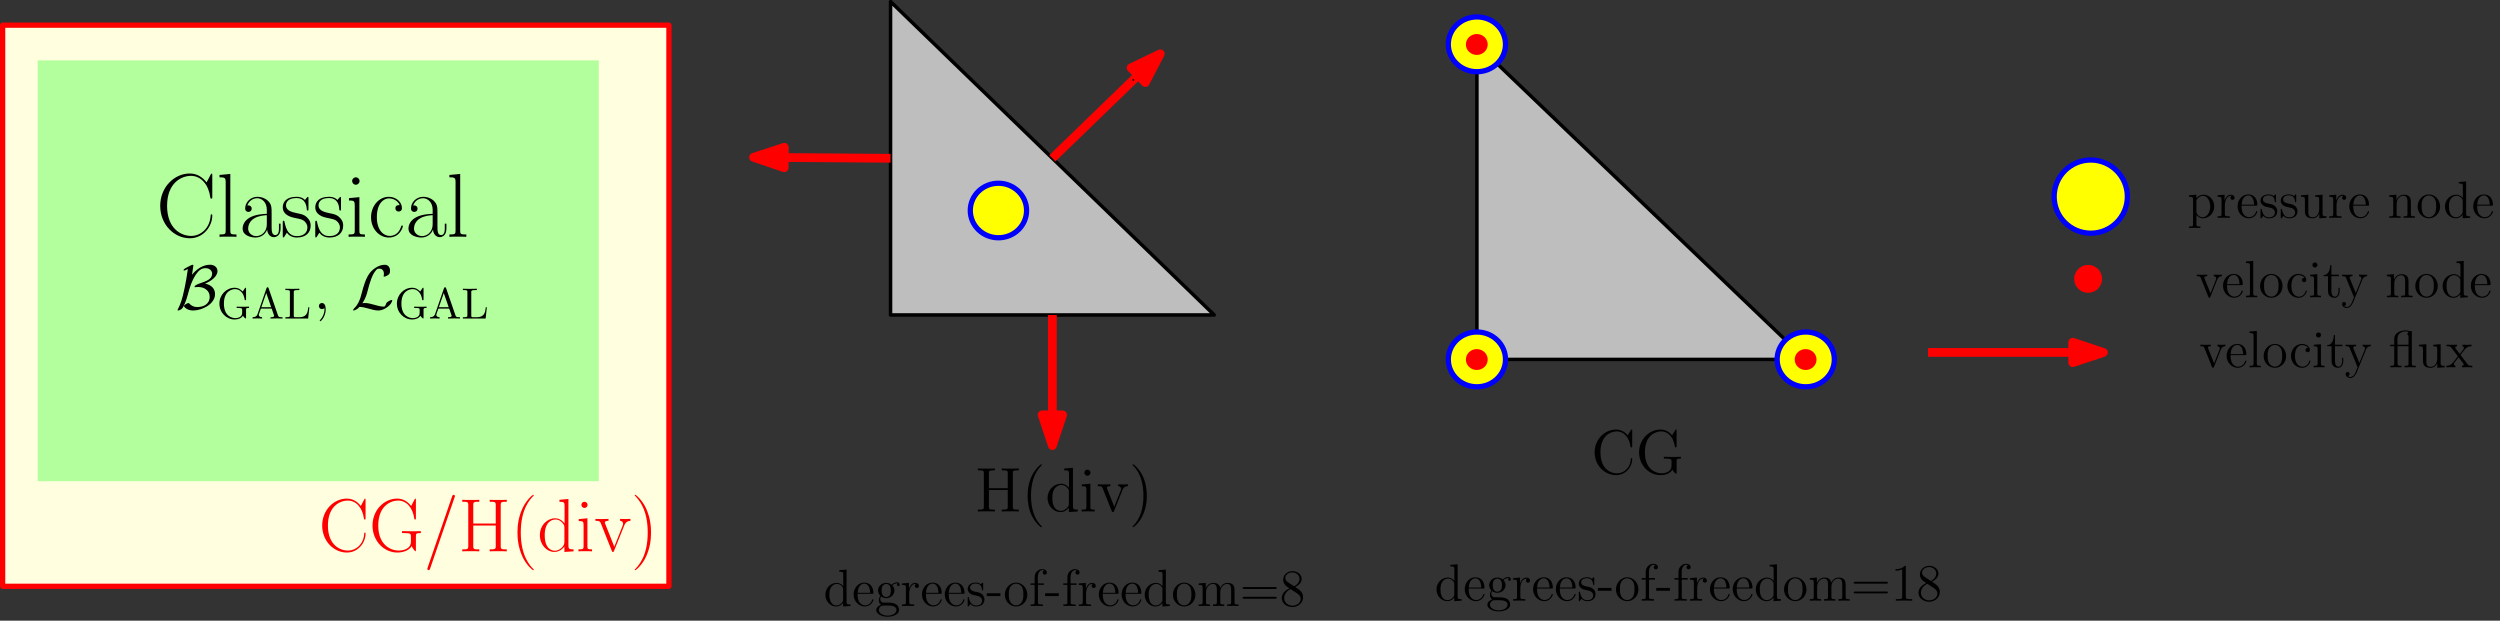 <?xml version="1.0" encoding="UTF-8"?>
<svg xmlns="http://www.w3.org/2000/svg" xmlns:xlink="http://www.w3.org/1999/xlink" width="1744pt" height="433pt" viewBox="0 0 1744 433" version="1.1">
<rect x="0" y="0" width="1744" height="433" fill="#333333" stroke="none"/>
<defs>
<g>
<symbol overflow="visible" id="glyph0-0">
<path style="stroke:none;" d=""/>
</symbol>
<symbol overflow="visible" id="glyph0-1">
<path style="stroke:none;" d="M 39.234 -42.906 C 39.234 -44.047 39.172 -44.109 38.797 -44.109 C 38.547 -44.109 38.484 -44.047 38.031 -43.281 L 35.266 -37.969 C 32.156 -41.891 28.375 -44.172 23.5 -44.172 C 12.703 -44.172 2.906 -34.625 2.906 -21.609 C 2.906 -8.469 12.703 1.016 23.562 1.016 C 33.234 1.016 39.234 -7.516 39.234 -14.781 C 39.234 -15.422 39.234 -15.672 38.672 -15.672 C 38.172 -15.672 38.172 -15.484 38.109 -14.906 C 37.594 -6.062 31.281 -0.625 24.453 -0.625 C 18.016 -0.625 7.703 -5.188 7.703 -21.609 C 7.703 -38.109 18.203 -42.531 24.328 -42.531 C 31.469 -42.531 36.656 -36.328 37.844 -27.547 C 37.969 -26.797 37.969 -26.672 38.547 -26.672 C 39.234 -26.672 39.234 -26.797 39.234 -27.922 Z M 39.234 -42.906 "/>
</symbol>
<symbol overflow="visible" id="glyph0-2">
<path style="stroke:none;" d="M 9.672 -43.859 L 2.141 -43.156 L 2.141 -41.516 C 5.875 -41.516 6.438 -41.141 6.438 -38.109 L 6.438 -4.359 C 6.438 -1.953 6.188 -1.641 2.141 -1.641 L 2.141 0 C 3.672 -0.125 6.438 -0.125 8.031 -0.125 C 9.672 -0.125 12.453 -0.125 13.969 0 L 13.969 -1.641 C 9.922 -1.641 9.672 -1.891 9.672 -4.359 Z M 9.672 -43.859 "/>
</symbol>
<symbol overflow="visible" id="glyph0-3">
<path style="stroke:none;" d="M 22.75 -16.359 C 22.75 -20.531 22.75 -22.75 20.094 -25.219 C 17.75 -27.297 15.031 -27.922 12.891 -27.922 C 7.906 -27.922 4.297 -24.016 4.297 -19.844 C 4.297 -17.5 6.188 -17.375 6.578 -17.375 C 7.391 -17.375 8.844 -17.875 8.844 -19.656 C 8.844 -21.234 7.641 -21.922 6.578 -21.922 C 6.312 -21.922 6 -21.859 5.812 -21.797 C 7.141 -25.781 10.547 -26.922 12.766 -26.922 C 15.922 -26.922 19.406 -24.141 19.406 -18.828 L 19.406 -16.047 C 15.672 -15.922 11.188 -15.422 7.641 -13.516 C 3.672 -11.312 2.531 -8.156 2.531 -5.75 C 2.531 -0.891 8.219 0.5 11.562 0.5 C 15.031 0.5 18.266 -1.453 19.656 -5.062 C 19.781 -2.281 21.547 0.25 24.328 0.25 C 25.656 0.25 29 -0.625 29 -5.625 L 29 -9.156 L 27.859 -9.156 L 27.859 -5.562 C 27.859 -1.703 26.156 -1.203 25.344 -1.203 C 22.75 -1.203 22.75 -4.484 22.75 -7.266 Z M 19.406 -8.781 C 19.406 -3.281 15.484 -0.5 12 -0.5 C 8.844 -0.5 6.375 -2.844 6.375 -5.75 C 6.375 -7.641 7.203 -11 10.875 -13.016 C 13.906 -14.719 17.375 -14.969 19.406 -15.109 Z M 19.406 -8.781 "/>
</symbol>
<symbol overflow="visible" id="glyph0-4">
<path style="stroke:none;" d="M 19.531 -26.672 C 19.531 -27.797 19.469 -27.859 19.078 -27.859 C 18.828 -27.859 18.766 -27.797 18.016 -26.859 C 17.812 -26.609 17.25 -25.969 17.062 -25.719 C 15.031 -27.859 12.188 -27.922 11.125 -27.922 C 4.109 -27.922 1.578 -24.266 1.578 -20.594 C 1.578 -14.906 8.031 -13.578 9.859 -13.203 C 13.844 -12.391 15.234 -12.125 16.562 -11 C 17.375 -10.234 18.766 -8.844 18.766 -6.578 C 18.766 -3.922 17.25 -0.5 11.438 -0.5 C 5.938 -0.5 3.984 -4.672 2.844 -10.234 C 2.656 -11.125 2.656 -11.188 2.141 -11.188 C 1.641 -11.188 1.578 -11.125 1.578 -9.859 L 1.578 -0.766 C 1.578 0.375 1.641 0.438 2.016 0.438 C 2.344 0.438 2.406 0.375 2.719 -0.125 C 3.094 -0.688 4.047 -2.219 4.422 -2.844 C 5.688 -1.141 7.906 0.5 11.438 0.5 C 17.688 0.5 21.047 -2.906 21.047 -7.828 C 21.047 -11.062 19.328 -12.766 18.516 -13.516 C 16.625 -15.484 14.406 -15.922 11.75 -16.422 C 8.281 -17.188 3.859 -18.078 3.859 -21.922 C 3.859 -23.562 4.734 -27.047 11.125 -27.047 C 17.875 -27.047 18.266 -20.719 18.391 -18.703 C 18.453 -18.391 18.766 -18.328 18.953 -18.328 C 19.531 -18.328 19.531 -18.516 19.531 -19.594 Z M 19.531 -26.672 "/>
</symbol>
<symbol overflow="visible" id="glyph0-5">
<path style="stroke:none;" d="M 9.797 -38.922 C 9.797 -40.312 8.656 -41.516 7.203 -41.516 C 5.812 -41.516 4.609 -40.375 4.609 -38.922 C 4.609 -37.531 5.75 -36.328 7.203 -36.328 C 8.594 -36.328 9.797 -37.469 9.797 -38.922 Z M 2.406 -26.984 L 2.406 -25.344 C 5.938 -25.344 6.438 -24.953 6.438 -21.922 L 6.438 -4.359 C 6.438 -1.953 6.188 -1.641 2.141 -1.641 L 2.141 0 C 3.672 -0.125 6.375 -0.125 7.969 -0.125 C 9.484 -0.125 12.062 -0.125 13.516 0 L 13.516 -1.641 C 9.797 -1.641 9.672 -2.016 9.672 -4.297 L 9.672 -27.672 Z M 2.406 -26.984 "/>
</symbol>
<symbol overflow="visible" id="glyph0-6">
<path style="stroke:none;" d="M 22.047 -22.109 C 20.859 -22.109 19.078 -22.109 19.078 -19.906 C 19.078 -18.141 20.531 -17.625 21.359 -17.625 C 21.797 -17.625 23.625 -17.812 23.625 -20.031 C 23.625 -24.516 19.328 -27.922 14.469 -27.922 C 7.766 -27.922 2.078 -21.734 2.078 -13.656 C 2.078 -5.25 8.031 0.5 14.469 0.5 C 22.312 0.5 24.266 -6.766 24.266 -7.453 C 24.266 -7.703 24.203 -7.906 23.766 -7.906 C 23.312 -7.906 23.25 -7.828 23 -7.016 C 21.359 -1.891 17.75 -0.625 15.031 -0.625 C 11 -0.625 6.125 -4.359 6.125 -13.719 C 6.125 -23.312 10.812 -26.797 14.531 -26.797 C 17 -26.797 20.656 -25.594 22.047 -22.109 Z M 22.047 -22.109 "/>
</symbol>
<symbol overflow="visible" id="glyph1-0">
<path style="stroke:none;" d=""/>
</symbol>
<symbol overflow="visible" id="glyph1-1">
<path style="stroke:none;" d="M 12.281 -29.797 C 12.375 -30.281 12.375 -30.359 12.375 -30.5 C 12.375 -30.797 12.281 -30.938 11.891 -30.938 C 11.406 -30.938 10.094 -30.281 9.219 -29.828 C 7.203 -28.828 5.531 -28 5.531 -27.203 C 5.531 -26.938 5.828 -26.938 6.016 -26.938 C 6.531 -26.938 7.672 -27.547 8.516 -27.953 C 7.984 -23.656 6.938 -18.031 6.141 -14.266 C 4.516 -6.797 3.688 -4.125 1.531 0.125 C 1.312 0.531 1.312 0.609 1.312 0.656 C 1.312 0.969 1.672 0.969 1.75 0.969 C 2.453 0.969 4.297 0.172 5 -1.047 C 5.578 -2.062 7.234 -5.266 8.562 -10.359 C 9.516 -14.125 11.188 -19.875 14.297 -24.391 C 16.328 -27.25 18.172 -28.562 20.922 -28.562 C 23.297 -28.562 25.453 -27.031 25.453 -24.703 C 25.453 -20.844 21.281 -19.438 16.719 -17.906 C 16.188 -17.719 13.156 -16.672 13.156 -15.578 C 13.156 -15.312 13.469 -15.266 13.594 -15.266 C 13.781 -15.266 14.781 -15.438 15.703 -15.438 C 20.141 -15.438 23.734 -12.812 23.734 -8.641 C 23.734 -3.203 19.078 -1.453 15.094 -1.453 C 11.719 -1.453 10.094 -3.297 9.516 -3.906 C 9.344 -4.125 9.297 -4.219 8.953 -4.219 C 7.984 -4.219 5.75 -2.859 5.75 -2.062 C 5.75 -1.938 7.453 0.969 12.203 0.969 C 18.391 0.969 27.469 -3.422 27.469 -10.484 C 27.469 -14.172 25.016 -16.938 20.531 -17.766 C 24.047 -19.266 29.172 -22.422 29.172 -26.547 C 29.172 -29.094 27.078 -30.969 23.828 -30.969 C 22.328 -30.969 16.719 -30.578 11.406 -24 Z M 12.281 -29.797 "/>
</symbol>
<symbol overflow="visible" id="glyph2-0">
<path style="stroke:none;" d=""/>
</symbol>
<symbol overflow="visible" id="glyph2-1">
<path style="stroke:none;" d="M 18.062 -1.922 C 18.469 -1.25 19.688 -0.031 20.016 -0.031 C 20.297 -0.031 20.297 -0.281 20.297 -0.734 L 20.297 -6.031 C 20.297 -7.219 20.406 -7.375 22.391 -7.375 L 22.391 -8.312 C 21.266 -8.281 19.594 -8.219 18.672 -8.219 C 17.453 -8.219 14.875 -8.219 13.766 -8.312 L 13.766 -7.375 L 14.75 -7.375 C 17.484 -7.375 17.578 -7.031 17.578 -5.906 L 17.578 -3.953 C 17.578 -0.547 13.703 -0.281 12.859 -0.281 C 10.875 -0.281 4.844 -1.344 4.844 -10.422 C 4.844 -19.531 10.844 -20.531 12.672 -20.531 C 15.938 -20.531 18.703 -17.797 19.312 -13.312 C 19.375 -12.891 19.375 -12.797 19.797 -12.797 C 20.297 -12.797 20.297 -12.891 20.297 -13.531 L 20.297 -20.75 C 20.297 -21.266 20.297 -21.484 19.953 -21.484 C 19.828 -21.484 19.719 -21.484 19.469 -21.109 L 17.953 -18.859 C 16.969 -19.828 15.328 -21.484 12.312 -21.484 C 6.641 -21.484 1.703 -16.672 1.703 -10.422 C 1.703 -4.172 6.578 0.672 12.375 0.672 C 14.594 0.672 17.031 -0.125 18.062 -1.922 Z M 18.062 -1.922 "/>
</symbol>
<symbol overflow="visible" id="glyph2-2">
<path style="stroke:none;" d="M 12.125 -21.203 C 11.969 -21.609 11.906 -21.812 11.422 -21.812 C 10.938 -21.812 10.844 -21.625 10.688 -21.203 L 4.391 -2.984 C 3.844 -1.438 2.625 -0.969 0.969 -0.938 L 0.969 0 C 1.672 -0.031 2.984 -0.094 4.078 -0.094 C 5.031 -0.094 6.609 -0.031 7.594 0 L 7.594 -0.938 C 6.062 -0.938 5.297 -1.703 5.297 -2.5 C 5.297 -2.594 5.328 -2.891 5.359 -2.953 L 6.766 -6.953 L 14.297 -6.953 L 15.906 -2.281 C 15.938 -2.156 16 -1.984 16 -1.859 C 16 -0.938 14.297 -0.938 13.469 -0.938 L 13.469 0 C 14.562 -0.094 16.703 -0.094 17.859 -0.094 C 19.172 -0.094 20.562 -0.062 21.844 0 L 21.844 -0.938 L 21.297 -0.938 C 19.469 -0.938 19.047 -1.156 18.703 -2.156 Z M 10.516 -17.797 L 13.953 -7.891 L 7.094 -7.891 Z M 10.516 -17.797 "/>
</symbol>
<symbol overflow="visible" id="glyph2-3">
<path style="stroke:none;" d="M 17.734 -7.859 L 16.969 -7.859 C 16.641 -4.75 16.203 -0.938 10.844 -0.938 L 8.344 -0.938 C 6.922 -0.938 6.859 -1.156 6.859 -2.156 L 6.859 -18.406 C 6.859 -19.438 6.859 -19.859 9.75 -19.859 L 10.75 -19.859 L 10.75 -20.812 C 9.656 -20.719 6.891 -20.719 5.641 -20.719 C 4.453 -20.719 2.078 -20.719 1 -20.812 L 1 -19.859 L 1.734 -19.859 C 4.078 -19.859 4.141 -19.531 4.141 -18.438 L 4.141 -2.375 C 4.141 -1.281 4.078 -0.938 1.734 -0.938 L 1 -0.938 L 1 0 L 16.875 0 Z M 17.734 -7.859 "/>
</symbol>
<symbol overflow="visible" id="glyph3-0">
<path style="stroke:none;" d=""/>
</symbol>
<symbol overflow="visible" id="glyph3-1">
<path style="stroke:none;" d="M 8.562 0.172 C 8.562 -2.547 7.641 -4.25 5.922 -4.25 C 4.656 -4.25 3.812 -3.297 3.812 -2.156 C 3.812 -0.969 4.656 0 5.969 0 C 6.625 0 7.109 -0.312 7.375 -0.531 C 7.5 -0.656 7.547 -0.656 7.594 -0.656 C 7.672 -0.656 7.672 -0.047 7.672 0.172 C 7.672 2.984 6.531 5.609 4.609 7.641 C 4.438 7.766 4.391 7.859 4.391 8.031 C 4.391 8.25 4.609 8.469 4.828 8.469 C 5.219 8.469 8.562 5.219 8.562 0.172 Z M 8.562 0.172 "/>
</symbol>
<symbol overflow="visible" id="glyph4-0">
<path style="stroke:none;" d=""/>
</symbol>
<symbol overflow="visible" id="glyph4-1">
<path style="stroke:none;" d="M 7.891 -4.078 C 10.266 -7.766 11.016 -10.578 11.578 -12.906 C 13.125 -18.953 14.781 -24.219 17.5 -27.25 C 18.031 -27.812 18.391 -28.219 19.781 -28.219 C 22.812 -28.219 22.906 -25.188 22.906 -24.562 C 22.906 -23.781 22.688 -23.172 22.688 -22.953 C 22.688 -22.641 22.953 -22.641 22.984 -22.641 C 23.688 -22.641 24.875 -23.125 25.969 -23.906 C 26.766 -24.531 27.156 -24.969 27.156 -26.766 C 27.156 -29.141 25.938 -30.938 23.469 -30.938 C 22.062 -30.938 18.203 -30.578 13.906 -26.234 C 10.391 -22.641 8.344 -14.734 7.5 -11.453 C 6.719 -8.422 6.359 -7.062 5.047 -4.438 C 4.734 -3.906 3.594 -1.969 2.984 -1.406 C 1.797 -0.312 1.359 0.484 1.359 0.703 C 1.359 0.797 1.453 0.969 1.75 0.969 C 1.938 0.969 2.859 0.797 4 0.047 C 4.734 -0.391 4.828 -0.484 5.828 -1.531 C 8.031 -1.484 9.562 -1.094 12.328 -0.312 C 14.562 0.312 16.797 0.969 19.047 0.969 C 22.594 0.969 26.188 -1.719 27.594 -3.641 C 28.469 -4.828 28.734 -5.922 28.734 -6.062 C 28.734 -6.359 28.469 -6.359 28.438 -6.359 C 27.734 -6.359 26.672 -5.875 25.938 -5.359 C 24.75 -4.609 24.656 -4.344 24.391 -3.594 C 24.172 -2.891 23.906 -2.547 23.734 -2.281 C 23.391 -1.75 23.344 -1.75 22.688 -1.75 C 20.578 -1.75 18.391 -2.406 15.484 -3.203 C 14.266 -3.547 11.844 -4.25 9.656 -4.25 C 9.078 -4.25 8.469 -4.219 7.891 -4.078 Z M 7.891 -4.078 "/>
</symbol>
<symbol overflow="visible" id="glyph5-0">
<path style="stroke:none;" d=""/>
</symbol>
<symbol overflow="visible" id="glyph5-1">
<path style="stroke:none;" d="M 18.062 -1.922 C 18.469 -1.25 19.688 -0.031 20.016 -0.031 C 20.297 -0.031 20.297 -0.281 20.297 -0.734 L 20.297 -6.031 C 20.297 -7.219 20.406 -7.375 22.391 -7.375 L 22.391 -8.312 C 21.266 -8.281 19.594 -8.219 18.672 -8.219 C 17.453 -8.219 14.875 -8.219 13.766 -8.312 L 13.766 -7.375 L 14.75 -7.375 C 17.484 -7.375 17.578 -7.031 17.578 -5.906 L 17.578 -3.953 C 17.578 -0.547 13.703 -0.281 12.859 -0.281 C 10.875 -0.281 4.844 -1.344 4.844 -10.422 C 4.844 -19.531 10.844 -20.531 12.672 -20.531 C 15.938 -20.531 18.703 -17.797 19.312 -13.312 C 19.375 -12.891 19.375 -12.797 19.797 -12.797 C 20.297 -12.797 20.297 -12.891 20.297 -13.531 L 20.297 -20.75 C 20.297 -21.266 20.297 -21.484 19.953 -21.484 C 19.828 -21.484 19.719 -21.484 19.469 -21.109 L 17.953 -18.859 C 16.969 -19.828 15.328 -21.484 12.312 -21.484 C 6.641 -21.484 1.703 -16.672 1.703 -10.422 C 1.703 -4.172 6.578 0.672 12.375 0.672 C 14.594 0.672 17.031 -0.125 18.062 -1.922 Z M 18.062 -1.922 "/>
</symbol>
<symbol overflow="visible" id="glyph5-2">
<path style="stroke:none;" d="M 12.125 -21.203 C 11.969 -21.609 11.906 -21.812 11.422 -21.812 C 10.938 -21.812 10.844 -21.625 10.688 -21.203 L 4.391 -2.984 C 3.844 -1.438 2.625 -0.969 0.969 -0.938 L 0.969 0 C 1.672 -0.031 2.984 -0.094 4.078 -0.094 C 5.031 -0.094 6.609 -0.031 7.594 0 L 7.594 -0.938 C 6.062 -0.938 5.297 -1.703 5.297 -2.5 C 5.297 -2.594 5.328 -2.891 5.359 -2.953 L 6.766 -6.953 L 14.297 -6.953 L 15.906 -2.281 C 15.938 -2.156 16 -1.984 16 -1.859 C 16 -0.938 14.297 -0.938 13.469 -0.938 L 13.469 0 C 14.562 -0.094 16.703 -0.094 17.859 -0.094 C 19.172 -0.094 20.562 -0.062 21.844 0 L 21.844 -0.938 L 21.297 -0.938 C 19.469 -0.938 19.047 -1.156 18.703 -2.156 Z M 10.516 -17.797 L 13.953 -7.891 L 7.094 -7.891 Z M 10.516 -17.797 "/>
</symbol>
<symbol overflow="visible" id="glyph5-3">
<path style="stroke:none;" d="M 17.734 -7.859 L 16.969 -7.859 C 16.641 -4.75 16.203 -0.938 10.844 -0.938 L 8.344 -0.938 C 6.922 -0.938 6.859 -1.156 6.859 -2.156 L 6.859 -18.406 C 6.859 -19.438 6.859 -19.859 9.75 -19.859 L 10.75 -19.859 L 10.75 -20.812 C 9.656 -20.719 6.891 -20.719 5.641 -20.719 C 4.453 -20.719 2.078 -20.719 1 -20.812 L 1 -19.859 L 1.734 -19.859 C 4.078 -19.859 4.141 -19.531 4.141 -18.438 L 4.141 -2.375 C 4.141 -1.281 4.078 -0.938 1.734 -0.938 L 1 -0.938 L 1 0 L 16.875 0 Z M 17.734 -7.859 "/>
</symbol>
<symbol overflow="visible" id="glyph6-0">
<path style="stroke:none;" d=""/>
</symbol>
<symbol overflow="visible" id="glyph6-1">
<path style="stroke:none;" d="M 32.688 -35.75 C 32.688 -36.688 32.641 -36.75 32.328 -36.75 C 32.109 -36.75 32.062 -36.688 31.688 -36.062 L 29.375 -31.641 C 26.797 -34.906 23.641 -36.797 19.578 -36.797 C 10.578 -36.797 2.422 -28.844 2.422 -18 C 2.422 -7.047 10.578 0.844 19.641 0.844 C 27.688 0.844 32.688 -6.266 32.688 -12.312 C 32.688 -12.844 32.688 -13.062 32.219 -13.062 C 31.797 -13.062 31.797 -12.891 31.75 -12.422 C 31.328 -5.047 26.062 -0.531 20.375 -0.531 C 15 -0.531 6.422 -4.312 6.422 -18 C 6.422 -31.75 15.156 -35.422 20.266 -35.422 C 26.219 -35.422 30.531 -30.266 31.531 -22.953 C 31.641 -22.312 31.641 -22.219 32.109 -22.219 C 32.688 -22.219 32.688 -22.312 32.688 -23.266 Z M 32.688 -35.75 "/>
</symbol>
<symbol overflow="visible" id="glyph6-2">
<path style="stroke:none;" d="M 32.688 -10.469 C 32.688 -12.469 32.844 -12.734 36.109 -12.734 L 36.109 -14.109 C 34.844 -14 32 -14 30.578 -14 C 29.109 -14 25 -14.062 23 -14.109 L 23 -12.734 L 24.578 -12.734 C 29.109 -12.734 29.219 -12.156 29.219 -10.266 L 29.219 -6.797 C 29.219 -1 22.375 -0.531 20.734 -0.531 C 15.312 -0.531 6.422 -4.266 6.422 -18 C 6.422 -31.75 15.156 -35.422 20.266 -35.422 C 26.219 -35.422 30.531 -30.266 31.531 -22.953 C 31.641 -22.312 31.641 -22.219 32.109 -22.219 C 32.688 -22.219 32.688 -22.312 32.688 -23.266 L 32.688 -35.75 C 32.688 -36.688 32.641 -36.75 32.328 -36.75 C 32.109 -36.75 32.062 -36.688 31.688 -36.062 L 29.375 -31.641 C 26.797 -34.906 23.641 -36.797 19.578 -36.797 C 10.578 -36.797 2.422 -28.844 2.422 -18 C 2.422 -7.219 10.422 0.844 19.688 0.844 C 23.953 0.844 28.109 -0.688 29.734 -3.688 C 30.641 -1.531 32.109 -0.047 32.375 -0.047 C 32.641 -0.047 32.688 -0.109 32.688 -1.047 Z M 32.688 -10.469 "/>
</symbol>
<symbol overflow="visible" id="glyph6-3">
<path style="stroke:none;" d="M 21.422 -37.578 C 21.688 -38.266 21.688 -38.375 21.688 -38.484 C 21.688 -39.109 21.219 -39.422 20.797 -39.422 C 20.156 -39.422 19.953 -39 19.734 -38.375 L 2.688 11.266 C 2.422 11.953 2.422 12.062 2.422 12.156 C 2.422 12.797 2.891 13.109 3.312 13.109 C 3.953 13.109 4.156 12.688 4.375 12.062 Z M 21.422 -37.578 "/>
</symbol>
<symbol overflow="visible" id="glyph6-4">
<path style="stroke:none;" d="M 29.531 -32.219 C 29.531 -34.578 30.109 -34.578 33.75 -34.578 L 33.75 -35.953 C 32.219 -35.844 29.422 -35.844 27.797 -35.844 C 26.156 -35.844 23.375 -35.844 21.844 -35.953 L 21.844 -34.578 C 25.484 -34.578 26.062 -34.578 26.062 -32.219 L 26.062 -19.375 L 10.375 -19.375 L 10.375 -32.219 C 10.375 -34.578 10.953 -34.578 14.578 -34.578 L 14.578 -35.953 C 13.062 -35.844 10.266 -35.844 8.641 -35.844 C 7 -35.844 4.219 -35.844 2.688 -35.953 L 2.688 -34.578 C 6.312 -34.578 6.891 -34.578 6.891 -32.219 L 6.891 -3.734 C 6.891 -1.375 6.312 -1.375 2.688 -1.375 L 2.688 0 C 4.219 -0.109 7 -0.109 8.641 -0.109 C 10.266 -0.109 13.062 -0.109 14.578 0 L 14.578 -1.375 C 10.953 -1.375 10.375 -1.375 10.375 -3.734 L 10.375 -18 L 26.062 -18 L 26.062 -3.734 C 26.062 -1.375 25.484 -1.375 21.844 -1.375 L 21.844 0 C 23.375 -0.109 26.156 -0.109 27.797 -0.109 C 29.422 -0.109 32.219 -0.109 33.75 0 L 33.75 -1.375 C 30.109 -1.375 29.531 -1.375 29.531 -3.734 Z M 29.531 -32.219 "/>
</symbol>
<symbol overflow="visible" id="glyph6-5">
<path style="stroke:none;" d="M 16.109 12.844 C 16.109 12.797 16.109 12.688 15.953 12.531 C 13.531 10.047 7.047 3.312 7.047 -13.109 C 7.047 -29.531 13.422 -36.219 16 -38.844 C 16 -38.906 16.109 -39 16.109 -39.172 C 16.109 -39.328 15.953 -39.422 15.734 -39.422 C 15.156 -39.422 10.688 -35.531 8.109 -29.734 C 5.469 -23.906 4.734 -18.219 4.734 -13.156 C 4.734 -9.375 5.109 -2.953 8.266 3.844 C 10.797 9.312 15.109 13.156 15.734 13.156 C 16 13.156 16.109 13.062 16.109 12.844 Z M 16.109 12.844 "/>
</symbol>
<symbol overflow="visible" id="glyph6-6">
<path style="stroke:none;" d="M 15.375 -35.953 L 15.375 -34.578 C 18.484 -34.578 18.953 -34.266 18.953 -31.75 L 18.953 -19.422 C 18.734 -19.688 16.578 -23.062 12.312 -23.062 C 6.953 -23.062 1.734 -18.266 1.734 -11.312 C 1.734 -4.422 6.625 0.422 11.797 0.422 C 16.266 0.422 18.578 -3.047 18.844 -3.422 L 18.844 0.422 L 25.219 0 L 25.219 -1.375 C 22.109 -1.375 21.641 -1.688 21.641 -4.219 L 21.641 -36.531 Z M 18.844 -6.312 C 18.844 -4.734 17.891 -3.312 16.688 -2.266 C 14.891 -0.688 13.109 -0.422 12.109 -0.422 C 10.578 -0.422 5.109 -1.203 5.109 -11.266 C 5.109 -21.578 11.219 -22.219 12.578 -22.219 C 15 -22.219 16.953 -20.844 18.156 -18.953 C 18.844 -17.844 18.844 -17.688 18.844 -16.734 Z M 18.844 -6.312 "/>
</symbol>
<symbol overflow="visible" id="glyph6-7">
<path style="stroke:none;" d="M 8.156 -32.422 C 8.156 -33.578 7.219 -34.578 6 -34.578 C 4.844 -34.578 3.844 -33.641 3.844 -32.422 C 3.844 -31.266 4.797 -30.266 6 -30.266 C 7.156 -30.266 8.156 -31.219 8.156 -32.422 Z M 2 -22.484 L 2 -21.109 C 4.953 -21.109 5.375 -20.797 5.375 -18.266 L 5.375 -3.625 C 5.375 -1.625 5.156 -1.375 1.797 -1.375 L 1.797 0 C 3.047 -0.109 5.312 -0.109 6.625 -0.109 C 7.891 -0.109 10.047 -0.109 11.266 0 L 11.266 -1.375 C 8.156 -1.375 8.047 -1.688 8.047 -3.578 L 8.047 -23.062 Z M 2 -22.484 "/>
</symbol>
<symbol overflow="visible" id="glyph6-8">
<path style="stroke:none;" d="M 20.578 -17.891 C 21.062 -19.062 21.906 -21.156 24.953 -21.266 L 24.953 -22.641 C 23.953 -22.578 22.641 -22.531 21.641 -22.531 C 20.531 -22.531 18.797 -22.531 17.734 -22.641 L 17.734 -21.266 C 19.062 -21.156 19.797 -20.531 19.797 -19.156 C 19.797 -18.688 19.797 -18.578 19.484 -17.844 L 13.688 -3.219 L 7.422 -19 C 7.109 -19.688 7.109 -19.797 7.109 -20 C 7.109 -21.266 8.844 -21.266 9.641 -21.266 L 9.641 -22.641 C 8.375 -22.531 6.047 -22.531 4.734 -22.531 C 3.312 -22.531 1.688 -22.531 0.531 -22.641 L 0.531 -21.266 C 2.531 -21.266 3.625 -21.266 4.266 -19.641 L 11.891 -0.469 C 12.219 0.312 12.266 0.422 12.734 0.422 C 13.219 0.422 13.266 0.312 13.578 -0.469 Z M 20.578 -17.891 "/>
</symbol>
<symbol overflow="visible" id="glyph6-9">
<path style="stroke:none;" d="M 13.844 -13.109 C 13.844 -16.891 13.469 -23.312 10.312 -30.109 C 7.797 -35.578 3.469 -39.422 2.844 -39.422 C 2.688 -39.422 2.469 -39.375 2.469 -39.109 C 2.469 -39 2.531 -38.953 2.578 -38.844 C 5.109 -36.219 11.531 -29.531 11.531 -13.156 C 11.531 3.266 5.156 9.953 2.578 12.578 C 2.531 12.688 2.469 12.734 2.469 12.844 C 2.469 13.109 2.688 13.156 2.844 13.156 C 3.422 13.156 7.891 9.266 10.469 3.469 C 13.109 -2.375 13.844 -8.047 13.844 -13.109 Z M 13.844 -13.109 "/>
</symbol>
<symbol overflow="visible" id="glyph7-0">
<path style="stroke:none;" d=""/>
</symbol>
<symbol overflow="visible" id="glyph7-1">
<path style="stroke:none;" d="M 28.609 -29.875 C 28.609 -30.672 28.609 -30.891 28.172 -30.891 C 27.906 -30.891 27.859 -30.797 27.594 -30.359 L 25.453 -26.891 C 23.469 -29.359 20.484 -30.891 17.328 -30.891 C 9.297 -30.891 2.375 -23.953 2.375 -15 C 2.375 -5.922 9.391 0.922 17.328 0.922 C 24.531 0.922 28.609 -5.359 28.609 -10.172 C 28.609 -10.656 28.609 -10.922 28.125 -10.922 C 27.688 -10.922 27.641 -10.703 27.641 -10.391 C 27.25 -3.422 22.156 -0.344 17.906 -0.344 C 14.828 -0.344 6.453 -2.188 6.453 -15 C 6.453 -27.688 14.703 -29.609 17.859 -29.609 C 22.469 -29.609 26.5 -25.703 27.375 -19.125 C 27.469 -18.609 27.469 -18.469 28 -18.469 C 28.609 -18.469 28.609 -18.609 28.609 -19.484 Z M 28.609 -29.875 "/>
</symbol>
<symbol overflow="visible" id="glyph7-2">
<path style="stroke:none;" d="M 28.562 -8.688 C 28.562 -10.391 28.734 -10.625 31.547 -10.625 L 31.547 -11.891 C 30.406 -11.797 27.375 -11.797 26.062 -11.797 C 24.656 -11.797 20.844 -11.797 19.656 -11.891 L 19.656 -10.625 L 21.016 -10.625 C 24.875 -10.625 25.016 -10.094 25.016 -8.516 L 25.016 -5.703 C 25.016 -0.703 19.266 -0.344 18.125 -0.344 C 14.656 -0.344 6.453 -2.453 6.453 -15 C 6.453 -27.688 14.734 -29.609 17.812 -29.609 C 21.625 -29.609 26.188 -26.844 27.328 -19.078 C 27.422 -18.609 27.422 -18.469 27.953 -18.469 C 28.562 -18.469 28.562 -18.609 28.562 -19.484 L 28.562 -29.875 C 28.562 -30.672 28.562 -30.891 28.125 -30.891 C 27.859 -30.891 27.812 -30.797 27.547 -30.359 L 25.406 -26.891 C 24.125 -28.469 21.453 -30.891 17.281 -30.891 C 9.344 -30.891 2.375 -24 2.375 -15 C 2.375 -5.922 9.344 0.922 17.328 0.922 C 20.453 0.922 24 -0.094 25.625 -2.891 C 26.406 -1.484 27.859 -0.047 28.219 -0.047 C 28.562 -0.047 28.562 -0.312 28.562 -1.016 Z M 28.562 -8.688 "/>
</symbol>
<symbol overflow="visible" id="glyph8-0">
<path style="stroke:none;" d=""/>
</symbol>
<symbol overflow="visible" id="glyph8-1">
<path style="stroke:none;" d="M 26.188 -26.625 C 26.188 -28.25 26.328 -28.688 29.484 -28.688 L 30.359 -28.688 L 30.359 -29.969 C 29.312 -29.875 25.703 -29.875 24.438 -29.875 C 23.125 -29.875 19.531 -29.875 18.469 -29.969 L 18.469 -28.688 L 19.344 -28.688 C 22.516 -28.688 22.641 -28.25 22.641 -26.625 L 22.641 -16.234 L 9.516 -16.234 L 9.516 -26.625 C 9.516 -28.25 9.656 -28.688 12.812 -28.688 L 13.688 -28.688 L 13.688 -29.969 C 12.641 -29.875 9.031 -29.875 7.766 -29.875 C 6.453 -29.875 2.859 -29.875 1.797 -29.969 L 1.797 -28.688 L 2.672 -28.688 C 5.828 -28.688 5.969 -28.25 5.969 -26.625 L 5.969 -3.328 C 5.969 -1.719 5.828 -1.266 2.672 -1.266 L 1.797 -1.266 L 1.797 0 C 2.859 -0.094 6.453 -0.094 7.719 -0.094 C 9.031 -0.094 12.641 -0.094 13.688 0 L 13.688 -1.266 L 12.812 -1.266 C 9.656 -1.266 9.516 -1.719 9.516 -3.328 L 9.516 -14.969 L 22.641 -14.969 L 22.641 -3.328 C 22.641 -1.719 22.516 -1.266 19.344 -1.266 L 18.469 -1.266 L 18.469 0 C 19.531 -0.094 23.125 -0.094 24.391 -0.094 C 25.703 -0.094 29.312 -0.094 30.359 0 L 30.359 -1.266 L 29.484 -1.266 C 26.328 -1.266 26.188 -1.719 26.188 -3.328 Z M 26.188 -26.625 "/>
</symbol>
<symbol overflow="visible" id="glyph8-2">
<path style="stroke:none;" d="M 14.266 10.656 C 14.266 10.531 14.266 10.438 13.516 9.703 C 9.125 5.266 6.672 -1.969 6.672 -10.922 C 6.672 -19.438 8.734 -26.766 13.828 -31.938 C 14.266 -32.328 14.266 -32.422 14.266 -32.562 C 14.266 -32.812 14.047 -32.906 13.859 -32.906 C 13.297 -32.906 9.703 -29.75 7.547 -25.453 C 5.312 -21.016 4.297 -16.328 4.297 -10.922 C 4.297 -7.016 4.906 -1.797 7.203 2.891 C 9.781 8.156 13.375 11.016 13.859 11.016 C 14.047 11.016 14.266 10.922 14.266 10.656 Z M 14.266 10.656 "/>
</symbol>
<symbol overflow="visible" id="glyph8-3">
<path style="stroke:none;" d="M 13.156 -29.969 L 13.156 -28.688 C 16.141 -28.688 16.5 -28.391 16.5 -26.234 L 16.5 -16.547 C 15.578 -17.812 13.688 -19.344 11.016 -19.344 C 5.922 -19.344 1.531 -15.047 1.531 -9.438 C 1.531 -3.859 5.703 0.438 10.531 0.438 C 13.859 0.438 15.797 -1.75 16.406 -2.594 L 16.406 0.438 L 22.594 0 L 22.594 -1.266 C 19.609 -1.266 19.266 -1.578 19.266 -3.734 L 19.266 -30.453 Z M 16.406 -5.141 C 16.406 -4.344 16.406 -4.219 15.797 -3.25 C 14.734 -1.719 12.938 -0.438 10.75 -0.438 C 9.609 -0.438 4.875 -0.875 4.875 -9.391 C 4.875 -12.547 5.391 -14.297 6.359 -15.75 C 7.234 -17.109 9 -18.469 11.188 -18.469 C 13.906 -18.469 15.438 -16.5 15.875 -15.797 C 16.406 -15.047 16.406 -14.969 16.406 -14.172 Z M 16.406 -5.141 "/>
</symbol>
<symbol overflow="visible" id="glyph8-4">
<path style="stroke:none;" d="M 7.641 -27.031 C 7.641 -28.172 6.719 -29.172 5.484 -29.172 C 4.344 -29.172 3.375 -28.25 3.375 -27.078 C 3.375 -25.75 4.438 -24.922 5.484 -24.922 C 6.844 -24.922 7.641 -26.062 7.641 -27.031 Z M 1.578 -18.859 L 1.578 -17.594 C 4.391 -17.594 4.781 -17.328 4.781 -15.188 L 4.781 -3.25 C 4.781 -1.266 4.297 -1.266 1.453 -1.266 L 1.453 0 C 2.672 -0.094 4.781 -0.094 6.062 -0.094 C 6.531 -0.094 9.078 -0.094 10.578 0 L 10.578 -1.266 C 7.719 -1.266 7.547 -1.484 7.547 -3.203 L 7.547 -19.344 Z M 1.578 -18.859 "/>
</symbol>
<symbol overflow="visible" id="glyph8-5">
<path style="stroke:none;" d="M 17.906 -14.734 C 18.297 -15.703 19.047 -17.594 21.844 -17.641 L 21.844 -18.906 C 20.578 -18.828 19.969 -18.828 18.609 -18.828 C 17.688 -18.828 17.031 -18.828 15 -18.906 L 15 -17.641 C 16.844 -17.547 17.062 -16.234 17.062 -15.75 C 17.062 -15.359 16.984 -15.141 16.766 -14.609 L 12.281 -3.297 L 7.375 -15.656 C 7.156 -16.281 7.109 -16.281 7.109 -16.5 C 7.109 -17.641 8.781 -17.641 9.562 -17.641 L 9.562 -18.906 C 8.469 -18.828 6.188 -18.828 5 -18.828 C 3.547 -18.828 3.469 -18.828 0.797 -18.906 L 0.797 -17.641 C 3.25 -17.641 3.688 -17.469 4.219 -16.109 L 10.484 -0.391 C 10.703 0.219 10.797 0.438 11.312 0.438 C 11.625 0.438 11.891 0.344 12.203 -0.391 Z M 17.906 -14.734 "/>
</symbol>
<symbol overflow="visible" id="glyph8-6">
<path style="stroke:none;" d="M 12.375 -10.922 C 12.375 -14.266 11.938 -19.703 9.484 -24.797 C 6.891 -30.047 3.297 -32.906 2.812 -32.906 C 2.625 -32.906 2.406 -32.812 2.406 -32.562 C 2.406 -32.422 2.406 -32.328 3.156 -31.594 C 7.547 -27.156 10 -19.922 10 -10.969 C 10 -2.453 7.938 4.875 2.859 10.047 C 2.406 10.438 2.406 10.531 2.406 10.656 C 2.406 10.922 2.625 11.016 2.812 11.016 C 3.375 11.016 6.969 7.859 9.125 3.547 C 11.359 -0.922 12.375 -5.656 12.375 -10.922 Z M 12.375 -10.922 "/>
</symbol>
<symbol overflow="visible" id="glyph9-0">
<path style="stroke:none;" d=""/>
</symbol>
<symbol overflow="visible" id="glyph9-1">
<path style="stroke:none;" d="M 8.953 6.031 C 6.625 6.031 6.172 6.031 6.172 4.391 L 6.172 -1.969 C 6.844 -1.062 8.344 0.359 10.672 0.359 C 14.875 0.359 18.578 -3.188 18.578 -7.891 C 18.578 -12.547 15.141 -16.125 11.156 -16.125 C 7.938 -16.125 6.219 -13.828 6.109 -13.672 L 6.109 -16.125 L 1.031 -15.719 L 1.031 -14.656 C 3.578 -14.656 3.797 -14.406 3.797 -12.797 L 3.797 4.391 C 3.797 6.031 3.406 6.031 1.031 6.031 L 1.031 7.094 C 1.969 7.016 3.953 7.016 4.969 7.016 C 6.031 7.016 8 7.016 8.953 7.094 Z M 6.172 -11.656 C 6.172 -12.359 6.172 -12.391 6.578 -12.984 C 7.672 -14.625 9.469 -15.312 10.859 -15.312 C 13.594 -15.312 15.797 -12 15.797 -7.891 C 15.797 -3.547 13.312 -0.359 10.5 -0.359 C 9.359 -0.359 8.297 -0.844 7.562 -1.531 C 6.734 -2.375 6.172 -3.109 6.172 -4.125 Z M 6.172 -11.656 "/>
</symbol>
<symbol overflow="visible" id="glyph9-2">
<path style="stroke:none;" d="M 6.109 -8.516 C 6.109 -12.062 7.562 -15.391 10.391 -15.391 C 10.672 -15.391 10.75 -15.391 10.891 -15.359 C 10.609 -15.203 10.016 -14.984 10.016 -14 C 10.016 -12.938 10.859 -12.547 11.438 -12.547 C 12.172 -12.547 12.906 -13.016 12.906 -14 C 12.906 -15.094 11.922 -16.125 10.344 -16.125 C 7.234 -16.125 6.172 -12.766 5.953 -12.062 L 5.922 -12.062 L 5.922 -16.125 L 1.031 -15.719 L 1.031 -14.656 C 3.516 -14.656 3.797 -14.406 3.797 -12.609 L 3.797 -2.703 C 3.797 -1.062 3.406 -1.062 1.031 -1.062 L 1.031 0 C 2.047 -0.078 4.062 -0.078 5.156 -0.078 C 6.141 -0.078 8.734 -0.078 9.578 0 L 9.578 -1.062 L 8.844 -1.062 C 6.172 -1.062 6.109 -1.469 6.109 -2.781 Z M 6.109 -8.516 "/>
</symbol>
<symbol overflow="visible" id="glyph9-3">
<path style="stroke:none;" d="M 14 -8.484 C 14.812 -8.484 14.875 -8.484 14.875 -9.172 C 14.875 -12.875 12.906 -16.312 8.484 -16.312 C 4.312 -16.312 1.094 -12.547 1.094 -8 C 1.094 -3.188 4.828 0.359 8.891 0.359 C 13.234 0.359 14.875 -3.578 14.875 -4.344 C 14.875 -4.562 14.703 -4.719 14.484 -4.719 C 14.188 -4.719 14.109 -4.531 14.047 -4.344 C 13.094 -1.281 10.641 -0.438 9.109 -0.438 C 7.562 -0.438 3.875 -1.469 3.875 -7.781 L 3.875 -8.484 Z M 3.906 -9.172 C 4.203 -14.922 7.422 -15.578 8.453 -15.578 C 12.359 -15.578 12.578 -10.422 12.609 -9.172 Z M 3.906 -9.172 "/>
</symbol>
<symbol overflow="visible" id="glyph9-4">
<path style="stroke:none;" d="M 12 -15.469 C 12 -16.125 12 -16.312 11.625 -16.312 C 11.328 -16.312 10.641 -15.5 10.391 -15.172 C 9.25 -16.094 8.109 -16.312 6.953 -16.312 C 2.516 -16.312 1.203 -13.891 1.203 -11.875 C 1.203 -11.484 1.203 -10.203 2.594 -8.922 C 3.766 -7.891 5.016 -7.641 6.688 -7.312 C 8.703 -6.906 9.172 -6.797 10.094 -6.062 C 10.75 -5.516 11.219 -4.719 11.219 -3.688 C 11.219 -2.125 10.312 -0.359 7.094 -0.359 C 4.688 -0.359 2.922 -1.75 2.125 -5.406 C 1.969 -6.062 1.969 -6.109 1.938 -6.141 C 1.859 -6.281 1.719 -6.281 1.609 -6.281 C 1.203 -6.281 1.203 -6.109 1.203 -5.453 L 1.203 -0.469 C 1.203 0.188 1.203 0.359 1.578 0.359 C 1.75 0.359 1.797 0.328 2.406 -0.438 C 2.594 -0.688 2.594 -0.766 3.141 -1.359 C 4.531 0.359 6.516 0.359 7.125 0.359 C 10.969 0.359 12.875 -1.75 12.875 -4.641 C 12.875 -6.625 11.656 -7.781 11.328 -8.109 C 10.016 -9.25 9.031 -9.469 6.625 -9.906 C 5.516 -10.125 2.859 -10.641 2.859 -12.828 C 2.859 -13.969 3.625 -15.656 6.906 -15.656 C 10.891 -15.656 11.109 -12.25 11.188 -11.109 C 11.219 -10.828 11.484 -10.828 11.594 -10.828 C 12 -10.828 12 -11 12 -11.656 Z M 12 -15.469 "/>
</symbol>
<symbol overflow="visible" id="glyph9-5">
<path style="stroke:none;" d="M 11.109 -15.719 L 11.109 -14.656 C 13.594 -14.656 13.891 -14.406 13.891 -12.609 L 13.891 -6.062 C 13.891 -2.969 12.25 -0.359 9.5 -0.359 C 6.516 -0.359 6.328 -2.078 6.328 -4.016 L 6.328 -16.125 L 1.172 -15.719 L 1.172 -14.656 C 3.953 -14.656 3.953 -14.547 3.953 -11.297 L 3.953 -5.812 C 3.953 -3.547 3.953 -2.234 5.047 -1.031 C 5.922 -0.078 7.422 0.359 9.281 0.359 C 9.906 0.359 11.078 0.359 12.328 -0.688 C 13.375 -1.531 13.969 -2.922 13.969 -2.922 L 13.969 0.359 L 19.047 0 L 19.047 -1.062 C 16.562 -1.062 16.266 -1.312 16.266 -3.109 L 16.266 -16.125 Z M 11.109 -15.719 "/>
</symbol>
<symbol overflow="visible" id="glyph9-6">
<path style="stroke:none;" d="M 16.266 -8.891 C 16.266 -12.281 16.266 -13.312 15.422 -14.484 C 14.375 -15.906 12.656 -16.125 11.406 -16.125 C 7.859 -16.125 6.469 -13.094 6.172 -12.359 L 6.141 -12.359 L 6.141 -16.125 L 1.172 -15.719 L 1.172 -14.656 C 3.656 -14.656 3.953 -14.406 3.953 -12.609 L 3.953 -2.703 C 3.953 -1.062 3.547 -1.062 1.172 -1.062 L 1.172 0 C 2.125 -0.078 4.094 -0.078 5.125 -0.078 C 6.172 -0.078 8.156 -0.078 9.109 0 L 9.109 -1.062 C 6.766 -1.062 6.328 -1.062 6.328 -2.703 L 6.328 -9.5 C 6.328 -13.344 8.844 -15.391 11.109 -15.391 C 13.375 -15.391 13.891 -13.531 13.891 -11.297 L 13.891 -2.703 C 13.891 -1.062 13.484 -1.062 11.109 -1.062 L 11.109 0 C 12.062 -0.078 14.047 -0.078 15.062 -0.078 C 16.125 -0.078 18.094 -0.078 19.047 0 L 19.047 -1.062 C 17.219 -1.062 16.312 -1.062 16.266 -2.156 Z M 16.266 -8.891 "/>
</symbol>
<symbol overflow="visible" id="glyph9-7">
<path style="stroke:none;" d="M 16.781 -7.828 C 16.781 -12.547 13.203 -16.312 8.953 -16.312 C 4.562 -16.312 1.094 -12.438 1.094 -7.828 C 1.094 -3.141 4.75 0.359 8.922 0.359 C 13.234 0.359 16.781 -3.219 16.781 -7.828 Z M 8.953 -0.438 C 7.609 -0.438 5.953 -1.031 4.906 -2.812 C 3.906 -4.453 3.875 -6.625 3.875 -8.156 C 3.875 -9.547 3.875 -11.766 5.016 -13.422 C 6.031 -14.984 7.641 -15.578 8.922 -15.578 C 10.344 -15.578 11.875 -14.922 12.875 -13.484 C 14 -11.812 14 -9.5 14 -8.156 C 14 -6.875 14 -4.609 13.047 -2.891 C 12.031 -1.141 10.344 -0.438 8.953 -0.438 Z M 8.953 -0.438 "/>
</symbol>
<symbol overflow="visible" id="glyph9-8">
<path style="stroke:none;" d="M 10.969 -24.969 L 10.969 -23.906 C 13.453 -23.906 13.75 -23.656 13.75 -21.859 L 13.75 -13.781 C 12.984 -14.844 11.406 -16.125 9.172 -16.125 C 4.938 -16.125 1.281 -12.547 1.281 -7.859 C 1.281 -3.219 4.75 0.359 8.781 0.359 C 11.547 0.359 13.156 -1.469 13.672 -2.156 L 13.672 0.359 L 18.828 0 L 18.828 -1.062 C 16.344 -1.062 16.047 -1.312 16.047 -3.109 L 16.047 -25.375 Z M 13.672 -4.281 C 13.672 -3.625 13.672 -3.516 13.156 -2.703 C 12.281 -1.422 10.781 -0.359 8.953 -0.359 C 8 -0.359 4.062 -0.734 4.062 -7.828 C 4.062 -10.453 4.5 -11.922 5.297 -13.125 C 6.031 -14.266 7.5 -15.391 9.328 -15.391 C 11.594 -15.391 12.875 -13.75 13.234 -13.156 C 13.672 -12.547 13.672 -12.469 13.672 -11.812 Z M 13.672 -4.281 "/>
</symbol>
<symbol overflow="visible" id="glyph9-9">
<path style="stroke:none;" d="M 14.922 -12.281 C 15.25 -13.094 15.875 -14.656 18.203 -14.703 L 18.203 -15.766 C 17.141 -15.688 16.641 -15.688 15.5 -15.688 C 14.734 -15.688 14.188 -15.688 12.5 -15.766 L 12.5 -14.703 C 14.047 -14.625 14.219 -13.531 14.219 -13.125 C 14.219 -12.797 14.156 -12.609 13.969 -12.172 L 10.234 -2.734 L 6.141 -13.047 C 5.953 -13.562 5.922 -13.562 5.922 -13.75 C 5.922 -14.703 7.312 -14.703 7.969 -14.703 L 7.969 -15.766 C 7.062 -15.688 5.156 -15.688 4.172 -15.688 C 2.969 -15.688 2.891 -15.688 0.656 -15.766 L 0.656 -14.703 C 2.703 -14.703 3.078 -14.547 3.516 -13.422 L 8.734 -0.328 C 8.922 0.188 9 0.359 9.438 0.359 C 9.688 0.359 9.906 0.297 10.172 -0.328 Z M 14.922 -12.281 "/>
</symbol>
<symbol overflow="visible" id="glyph9-10">
<path style="stroke:none;" d="M 6.281 -25.375 L 1.203 -24.969 L 1.203 -23.906 C 3.688 -23.906 3.984 -23.656 3.984 -21.859 L 3.984 -2.703 C 3.984 -1.062 3.578 -1.062 1.203 -1.062 L 1.203 0 C 2.234 -0.078 4.016 -0.078 5.125 -0.078 C 6.219 -0.078 8.047 -0.078 9.062 0 L 9.062 -1.062 C 6.734 -1.062 6.281 -1.062 6.281 -2.703 Z M 6.281 -25.375 "/>
</symbol>
<symbol overflow="visible" id="glyph9-11">
<path style="stroke:none;" d="M 13.234 -13.531 C 12.797 -13.531 11.438 -13.531 11.438 -12.031 C 11.438 -11.156 12.062 -10.531 12.938 -10.531 C 13.781 -10.531 14.484 -11.047 14.484 -12.109 C 14.484 -14.547 11.922 -16.312 8.953 -16.312 C 4.688 -16.312 1.281 -12.5 1.281 -7.891 C 1.281 -3.219 4.797 0.359 8.922 0.359 C 13.75 0.359 14.844 -4.016 14.844 -4.344 C 14.844 -4.688 14.594 -4.688 14.484 -4.688 C 14.156 -4.688 14.109 -4.562 14 -4.125 C 13.203 -1.531 11.219 -0.438 9.25 -0.438 C 7.016 -0.438 4.062 -2.375 4.062 -7.938 C 4.062 -14 7.172 -15.5 9 -15.5 C 10.391 -15.5 12.391 -14.953 13.234 -13.531 Z M 13.234 -13.531 "/>
</symbol>
<symbol overflow="visible" id="glyph9-12">
<path style="stroke:none;" d="M 6.359 -22.516 C 6.359 -23.469 5.594 -24.312 4.562 -24.312 C 3.625 -24.312 2.812 -23.547 2.812 -22.562 C 2.812 -21.469 3.688 -20.766 4.562 -20.766 C 5.703 -20.766 6.359 -21.719 6.359 -22.516 Z M 1.312 -15.719 L 1.312 -14.656 C 3.656 -14.656 3.984 -14.438 3.984 -12.656 L 3.984 -2.703 C 3.984 -1.062 3.578 -1.062 1.203 -1.062 L 1.203 0 C 2.234 -0.078 3.984 -0.078 5.047 -0.078 C 5.453 -0.078 7.562 -0.078 8.812 0 L 8.812 -1.062 C 6.438 -1.062 6.281 -1.25 6.281 -2.672 L 6.281 -16.125 Z M 1.312 -15.719 "/>
</symbol>
<symbol overflow="visible" id="glyph9-13">
<path style="stroke:none;" d="M 6.141 -14.703 L 11.297 -14.703 L 11.297 -15.766 L 6.141 -15.766 L 6.141 -22.484 L 5.344 -22.484 C 5.297 -19.047 3.984 -15.531 0.656 -15.422 L 0.656 -14.703 L 3.766 -14.703 L 3.766 -4.531 C 3.766 -0.469 6.469 0.359 8.406 0.359 C 10.719 0.359 11.922 -1.906 11.922 -4.531 L 11.922 -6.625 L 11.109 -6.625 L 11.109 -4.609 C 11.109 -1.969 10.047 -0.438 8.625 -0.438 C 6.141 -0.438 6.141 -3.844 6.141 -4.453 Z M 6.141 -14.703 "/>
</symbol>
<symbol overflow="visible" id="glyph9-14">
<path style="stroke:none;" d="M 14.812 -12.219 C 15.797 -14.656 17.516 -14.703 18.203 -14.703 L 18.203 -15.766 C 17.141 -15.688 16.641 -15.688 15.469 -15.688 C 14.625 -15.688 14.547 -15.688 12.5 -15.766 L 12.5 -14.703 C 13.859 -14.625 14.188 -13.781 14.188 -13.125 C 14.188 -12.797 14.109 -12.609 13.969 -12.25 L 10.234 -3.031 L 6.172 -12.984 C 5.953 -13.484 5.953 -13.703 5.953 -13.75 C 5.953 -14.703 7.234 -14.703 7.969 -14.703 L 7.969 -15.766 C 7.016 -15.688 5.234 -15.688 4.203 -15.688 C 2.812 -15.688 2.734 -15.688 0.656 -15.766 L 0.656 -14.703 C 2.781 -14.703 3.078 -14.516 3.547 -13.375 L 9 0 C 7.391 3.875 7.391 3.953 7.234 4.234 C 6.625 5.344 5.625 6.734 3.984 6.734 C 2.859 6.734 2.156 6.062 2.156 6.062 C 2.156 6.062 3.438 5.922 3.438 4.641 C 3.438 3.766 2.734 3.297 2.078 3.297 C 1.469 3.297 0.688 3.656 0.688 4.719 C 0.688 6.109 2.047 7.453 3.984 7.453 C 6.031 7.453 7.531 5.672 8.484 3.359 Z M 14.812 -12.219 "/>
</symbol>
<symbol overflow="visible" id="glyph9-15">
<path style="stroke:none;" d="M 16.047 -25.375 C 15.797 -25.344 15.031 -25.156 14.812 -25.156 C 14.734 -25.156 14.656 -25.156 14.484 -25.266 C 13.234 -25.734 12.109 -25.734 11.516 -25.734 C 7.719 -25.734 3.797 -23.734 3.797 -19.969 L 3.797 -15.766 L 0.953 -15.766 L 0.953 -14.703 L 3.797 -14.703 L 3.797 -2.703 C 3.797 -1.062 3.406 -1.062 1.031 -1.062 L 1.031 0 C 2.047 -0.078 3.844 -0.078 4.938 -0.078 C 6.031 -0.078 7.859 -0.078 8.891 0 L 8.891 -1.062 C 6.547 -1.062 6.109 -1.062 6.109 -2.703 L 6.109 -14.703 L 13.75 -14.703 L 13.75 -2.703 C 13.75 -1.062 13.344 -1.062 10.969 -1.062 L 10.969 0 C 12 -0.078 13.781 -0.078 14.875 -0.078 C 15.984 -0.078 17.812 -0.078 18.828 0 L 18.828 -1.062 C 16.484 -1.062 16.047 -1.062 16.047 -2.703 Z M 6.031 -15.766 L 6.031 -19.891 C 6.031 -23.359 8.812 -25.016 11.484 -25.016 C 12.766 -25.016 12.828 -25.016 13.703 -24.75 C 13.703 -24.75 13.75 -24.609 13.703 -24.562 C 13.312 -24.234 13.016 -23.875 13.016 -23.297 C 13.016 -23 13.125 -22.375 13.75 -22.047 L 13.75 -15.766 Z M 6.031 -15.766 "/>
</symbol>
<symbol overflow="visible" id="glyph9-16">
<path style="stroke:none;" d="M 10.234 -8.625 C 11.297 -10.016 12.828 -12 13.531 -12.766 C 15.031 -14.438 16.75 -14.703 17.922 -14.703 L 17.922 -15.766 C 16.344 -15.688 16.266 -15.688 14.844 -15.688 C 13.453 -15.688 13.375 -15.688 11.547 -15.766 L 11.547 -14.703 C 12.031 -14.625 12.609 -14.406 12.609 -13.562 C 12.609 -12.938 12.281 -12.547 12.062 -12.25 L 9.719 -9.281 L 6.875 -13.047 C 6.766 -13.203 6.547 -13.531 6.547 -13.781 C 6.547 -14 6.734 -14.656 7.828 -14.703 L 7.828 -15.766 C 6.906 -15.688 5.047 -15.688 4.062 -15.688 C 2.859 -15.688 2.781 -15.688 0.547 -15.766 L 0.547 -14.703 C 2.406 -14.703 3.109 -14.625 3.875 -13.641 L 8.156 -8.047 C 8.219 -7.969 8.375 -7.75 8.375 -7.641 C 8.375 -7.531 5.516 -3.953 5.156 -3.469 C 3.547 -1.5 1.938 -1.094 0.359 -1.062 L 0.359 0 C 1.75 -0.078 1.828 -0.078 3.406 -0.078 C 4.797 -0.078 4.859 -0.078 6.688 0 L 6.688 -1.062 C 5.812 -1.172 5.672 -1.719 5.672 -2.234 C 5.672 -2.812 5.922 -3.109 6.281 -3.578 C 6.844 -4.344 8.047 -5.844 8.922 -6.984 L 11.922 -3.078 C 12.547 -2.266 12.547 -2.188 12.547 -1.969 C 12.547 -1.688 12.25 -1.094 11.266 -1.062 L 11.266 0 C 12.219 -0.078 14 -0.078 15.031 -0.078 C 16.234 -0.078 16.312 -0.078 18.5 0 L 18.5 -1.062 C 16.562 -1.062 15.906 -1.141 15.031 -2.297 Z M 10.234 -8.625 "/>
</symbol>
<symbol overflow="visible" id="glyph9-17">
<path style="stroke:none;" d="M 4.344 -6.625 C 6.062 -5.484 7.531 -5.484 7.938 -5.484 C 11.219 -5.484 13.672 -7.969 13.672 -10.781 C 13.672 -11.766 13.375 -13.156 12.219 -14.328 C 13.641 -15.797 15.359 -15.797 15.531 -15.797 C 15.688 -15.797 15.875 -15.797 16.016 -15.719 C 15.656 -15.578 15.469 -15.203 15.469 -14.812 C 15.469 -14.297 15.828 -13.859 16.422 -13.859 C 16.703 -13.859 17.359 -14.047 17.359 -14.844 C 17.359 -15.5 16.859 -16.531 15.578 -16.531 C 13.672 -16.531 12.25 -15.359 11.734 -14.812 C 10.641 -15.656 9.359 -16.125 7.969 -16.125 C 4.688 -16.125 2.234 -13.641 2.234 -10.828 C 2.234 -8.734 3.516 -7.391 3.875 -7.062 C 3.438 -6.516 2.781 -5.453 2.781 -4.016 C 2.781 -1.906 4.062 -0.984 4.344 -0.797 C 2.672 -0.328 0.984 0.984 0.984 2.891 C 0.984 5.406 4.422 7.5 8.922 7.5 C 13.266 7.5 16.891 5.562 16.891 2.812 C 16.891 1.906 16.641 -0.25 14.438 -1.391 C 12.578 -2.344 10.75 -2.344 7.609 -2.344 C 5.375 -2.344 5.125 -2.344 4.453 -3.031 C 4.094 -3.406 3.766 -4.094 3.766 -4.859 C 3.766 -5.484 3.984 -6.109 4.344 -6.625 Z M 7.969 -6.25 C 4.75 -6.25 4.75 -9.938 4.75 -10.781 C 4.75 -11.438 4.75 -12.938 5.375 -13.938 C 6.062 -14.984 7.172 -15.359 7.938 -15.359 C 11.156 -15.359 11.156 -11.656 11.156 -10.828 C 11.156 -10.172 11.156 -8.672 10.531 -7.672 C 9.828 -6.625 8.734 -6.25 7.969 -6.25 Z M 8.953 6.734 C 5.453 6.734 2.781 4.938 2.781 2.859 C 2.781 2.562 2.859 1.141 4.234 0.188 C 5.047 -0.328 5.375 -0.328 7.938 -0.328 C 10.969 -0.328 15.094 -0.328 15.094 2.859 C 15.094 5.016 12.328 6.734 8.953 6.734 Z M 8.953 6.734 "/>
</symbol>
<symbol overflow="visible" id="glyph9-18">
<path style="stroke:none;" d="M 9.906 -6.906 L 9.906 -8.891 L 0.406 -8.891 L 0.406 -6.906 Z M 9.906 -6.906 "/>
</symbol>
<symbol overflow="visible" id="glyph9-19">
<path style="stroke:none;" d="M 6.281 -14.703 L 10.422 -14.703 L 10.422 -15.766 L 6.219 -15.766 L 6.219 -20.031 C 6.219 -23.328 7.891 -25.016 9.391 -25.016 C 9.688 -25.016 10.234 -24.938 10.672 -24.719 C 10.531 -24.672 9.609 -24.344 9.609 -23.297 C 9.609 -22.453 10.203 -21.859 11.047 -21.859 C 11.922 -21.859 12.5 -22.453 12.5 -23.328 C 12.5 -24.672 11.188 -25.734 9.438 -25.734 C 6.875 -25.734 3.984 -23.766 3.984 -20.031 L 3.984 -15.766 L 1.141 -15.766 L 1.141 -14.703 L 3.984 -14.703 L 3.984 -2.703 C 3.984 -1.062 3.578 -1.062 1.203 -1.062 L 1.203 0 C 2.234 -0.078 4.234 -0.078 5.344 -0.078 C 6.328 -0.078 8.922 -0.078 9.766 0 L 9.766 -1.062 L 9.031 -1.062 C 6.359 -1.062 6.281 -1.469 6.281 -2.781 Z M 6.281 -14.703 "/>
</symbol>
<symbol overflow="visible" id="glyph9-20">
<path style="stroke:none;" d="M 26.219 -8.891 C 26.219 -12.281 26.219 -13.312 25.375 -14.484 C 24.312 -15.906 22.594 -16.125 21.359 -16.125 C 18.312 -16.125 16.781 -13.938 16.203 -12.5 C 15.688 -15.312 13.703 -16.125 11.406 -16.125 C 7.859 -16.125 6.469 -13.094 6.172 -12.359 L 6.141 -12.359 L 6.141 -16.125 L 1.172 -15.719 L 1.172 -14.656 C 3.656 -14.656 3.953 -14.406 3.953 -12.609 L 3.953 -2.703 C 3.953 -1.062 3.547 -1.062 1.172 -1.062 L 1.172 0 C 2.125 -0.078 4.094 -0.078 5.125 -0.078 C 6.172 -0.078 8.156 -0.078 9.109 0 L 9.109 -1.062 C 6.766 -1.062 6.328 -1.062 6.328 -2.703 L 6.328 -9.5 C 6.328 -13.344 8.844 -15.391 11.109 -15.391 C 13.375 -15.391 13.891 -13.531 13.891 -11.297 L 13.891 -2.703 C 13.891 -1.062 13.484 -1.062 11.109 -1.062 L 11.109 0 C 12.062 -0.078 14.047 -0.078 15.062 -0.078 C 16.125 -0.078 18.094 -0.078 19.047 0 L 19.047 -1.062 C 16.703 -1.062 16.266 -1.062 16.266 -2.703 L 16.266 -9.5 C 16.266 -13.344 18.797 -15.391 21.062 -15.391 C 23.328 -15.391 23.844 -13.531 23.844 -11.297 L 23.844 -2.703 C 23.844 -1.062 23.438 -1.062 21.062 -1.062 L 21.062 0 C 22.016 -0.078 23.984 -0.078 25.016 -0.078 C 26.062 -0.078 28.047 -0.078 29 0 L 29 -1.062 C 27.172 -1.062 26.25 -1.062 26.219 -2.156 Z M 26.219 -8.891 "/>
</symbol>
<symbol overflow="visible" id="glyph9-21">
<path style="stroke:none;" d="M 24.672 -11.844 C 25.188 -11.844 25.844 -11.844 25.844 -12.5 C 25.844 -13.203 25.234 -13.203 24.672 -13.203 L 3.141 -13.203 C 2.625 -13.203 1.969 -13.203 1.969 -12.547 C 1.969 -11.844 2.594 -11.844 3.141 -11.844 Z M 24.672 -5.047 C 25.188 -5.047 25.844 -5.047 25.844 -5.703 C 25.844 -6.391 25.234 -6.391 24.672 -6.391 L 3.141 -6.391 C 2.625 -6.391 1.969 -6.391 1.969 -5.734 C 1.969 -5.047 2.594 -5.047 3.141 -5.047 Z M 24.672 -5.047 "/>
</symbol>
<symbol overflow="visible" id="glyph9-22">
<path style="stroke:none;" d="M 10.531 -23.438 C 10.531 -24.281 10.531 -24.312 9.797 -24.312 C 8.922 -23.328 7.094 -21.969 3.328 -21.969 L 3.328 -20.906 C 4.172 -20.906 6 -20.906 8 -21.859 L 8 -2.812 C 8 -1.5 7.891 -1.062 4.688 -1.062 L 3.547 -1.062 L 3.547 0 C 4.531 -0.078 8.078 -0.078 9.281 -0.078 C 10.5 -0.078 14 -0.078 14.984 0 L 14.984 -1.062 L 13.859 -1.062 C 10.641 -1.062 10.531 -1.5 10.531 -2.812 Z M 10.531 -23.438 "/>
</symbol>
<symbol overflow="visible" id="glyph9-23">
<path style="stroke:none;" d="M 10.891 -13.203 C 12.719 -14.188 15.391 -15.875 15.391 -18.938 C 15.391 -22.125 12.328 -24.312 8.953 -24.312 C 5.344 -24.312 2.484 -21.641 2.484 -18.312 C 2.484 -17.078 2.859 -15.828 3.875 -14.594 C 4.281 -14.109 4.312 -14.078 6.875 -12.281 C 3.328 -10.641 1.5 -8.188 1.5 -5.516 C 1.5 -1.641 5.188 0.766 8.922 0.766 C 12.984 0.766 16.375 -2.234 16.375 -6.062 C 16.375 -9.797 13.75 -11.438 10.891 -13.203 Z M 5.922 -16.484 C 5.453 -16.812 3.984 -17.766 3.984 -19.562 C 3.984 -21.938 6.469 -23.438 8.922 -23.438 C 11.547 -23.438 13.891 -21.531 13.891 -18.906 C 13.891 -16.672 12.281 -14.875 10.172 -13.703 Z M 7.641 -11.766 L 12.062 -8.891 C 13.016 -8.266 14.703 -7.125 14.703 -4.906 C 14.703 -2.125 11.875 -0.219 8.953 -0.219 C 5.844 -0.219 3.188 -2.484 3.188 -5.516 C 3.188 -8.375 5.266 -10.672 7.641 -11.766 Z M 7.641 -11.766 "/>
</symbol>
</g>
</defs>
<g id="surface3254">
<path style="fill-rule:evenodd;fill:rgb(100%,100%,87.8%);fill-opacity:1;stroke-width:1.2;stroke-linecap:butt;stroke-linejoin:round;stroke:rgb(100%,0%,0%);stroke-opacity:1;stroke-miterlimit:10;" d="M 17.754 546.701 L 17.754 418.701 L 169.754 418.701 L 169.754 546.701 Z M 17.754 546.701 " transform="matrix(3.058,0,0,-3.058,-52.453,1689.376)"/>
<path style=" stroke:none;fill-rule:evenodd;fill:rgb(0%,100%,0%);fill-opacity:0.3;" d="M 26.297 42.141 L 26.297 335.688 L 417.695 335.688 L 417.695 42.141 Z M 26.297 42.141 "/>
<g style="fill:rgb(0%,0%,0%);fill-opacity:1;">
  <use xlink:href="#glyph0-1" x="108.858" y="165.202"/>
  <use xlink:href="#glyph0-2" x="151" y="165.202"/>
  <use xlink:href="#glyph0-3" x="166.732" y="165.202"/>
  <use xlink:href="#glyph0-4" x="195.669" y="165.202"/>
  <use xlink:href="#glyph0-4" x="218.351" y="165.202"/>
  <use xlink:href="#glyph0-5" x="241.034" y="165.202"/>
  <use xlink:href="#glyph0-6" x="256.766" y="165.202"/>
  <use xlink:href="#glyph0-3" x="282.418" y="165.202"/>
  <use xlink:href="#glyph0-2" x="311.355" y="165.202"/>
</g>
<g style="fill:rgb(0%,0%,0%);fill-opacity:1;">
  <use xlink:href="#glyph1-1" x="122.538" y="215.636"/>
</g>
<g style="fill:rgb(0%,0%,0%);fill-opacity:1;">
  <use xlink:href="#glyph2-1" x="151.352" y="222.216"/>
  <use xlink:href="#glyph2-2" x="175.235" y="222.216"/>
  <use xlink:href="#glyph2-3" x="198.083" y="222.216"/>
</g>
<g style="fill:rgb(0%,0%,0%);fill-opacity:1;">
  <use xlink:href="#glyph3-1" x="218.666" y="215.636"/>
</g>
<g style="fill:rgb(0%,0%,0%);fill-opacity:1;">
  <use xlink:href="#glyph4-1" x="244.917" y="215.636"/>
</g>
<g style="fill:rgb(0%,0%,0%);fill-opacity:1;">
  <use xlink:href="#glyph5-1" x="275.174" y="222.216"/>
  <use xlink:href="#glyph5-2" x="299.058" y="222.216"/>
  <use xlink:href="#glyph5-3" x="321.905" y="222.216"/>
</g>
<g style="fill:rgb(100%,0%,0%);fill-opacity:1;">
  <use xlink:href="#glyph6-1" x="222.335" y="384.615"/>
  <use xlink:href="#glyph6-2" x="257.447" y="384.615"/>
  <use xlink:href="#glyph6-3" x="295.665" y="384.615"/>
  <use xlink:href="#glyph6-4" x="319.774" y="384.615"/>
  <use xlink:href="#glyph6-5" x="356.254" y="384.615"/>
  <use xlink:href="#glyph6-6" x="374.889" y="384.615"/>
  <use xlink:href="#glyph6-7" x="401.736" y="384.615"/>
  <use xlink:href="#glyph6-8" x="414.844" y="384.615"/>
  <use xlink:href="#glyph6-9" x="440.322" y="384.615"/>
</g>
<path style="fill-rule:evenodd;fill:rgb(74.5%,74.5%,74.5%);fill-opacity:1;stroke-width:0.8;stroke-linecap:butt;stroke-linejoin:round;stroke:rgb(0%,0%,0%);stroke-opacity:1;stroke-miterlimit:10;" d="M 220.307 552.082 L 220.307 480.593 L 294.142 480.593 Z M 220.307 552.082 " transform="matrix(3.058,0,0,-3.058,-52.453,1689.376)"/>
<path style="fill-rule:evenodd;fill:rgb(100%,100%,0%);fill-opacity:1;stroke-width:1.2;stroke-linecap:butt;stroke-linejoin:round;stroke:rgb(0%,0%,100%);stroke-opacity:1;stroke-miterlimit:10;" d="M 251.34 504.423 C 251.34 507.857 248.465 510.641 244.918 510.641 C 241.372 510.641 238.497 507.857 238.497 504.423 C 238.497 500.989 241.372 498.206 244.918 498.206 C 248.465 498.206 251.34 500.989 251.34 504.423 Z M 251.34 504.423 " transform="matrix(3.058,0,0,-3.058,-52.453,1689.376)"/>
<path style="fill:none;stroke-width:2;stroke-linecap:butt;stroke-linejoin:round;stroke:rgb(100%,0%,0%);stroke-opacity:1;stroke-miterlimit:10;" d="M 257.224 516.337 L 281.836 540.167 " transform="matrix(3.058,0,0,-3.058,-52.453,1689.376)"/>
<path style="fill-rule:evenodd;fill:rgb(100%,0%,0%);fill-opacity:1;stroke-width:2;stroke-linecap:butt;stroke-linejoin:round;stroke:rgb(100%,0%,0%);stroke-opacity:1;stroke-miterlimit:10;" d="M 281.836 540.167 L 275.186 536.972 L 278.429 533.624 Z M 281.836 540.167 " transform="matrix(3.058,0,0,-3.058,-52.453,1689.376)"/>
<path style="fill:none;stroke-width:2;stroke-linecap:butt;stroke-linejoin:round;stroke:rgb(100%,0%,0%);stroke-opacity:1;stroke-miterlimit:10;" d="M 220.307 516.337 L 189.052 516.563 " transform="matrix(3.058,0,0,-3.058,-52.453,1689.376)"/>
<path style="fill-rule:evenodd;fill:rgb(100%,0%,0%);fill-opacity:1;stroke-width:2;stroke-linecap:butt;stroke-linejoin:round;stroke:rgb(100%,0%,0%);stroke-opacity:1;stroke-miterlimit:10;" d="M 189.052 516.563 L 196.035 514.182 L 196.069 518.843 Z M 189.052 516.563 " transform="matrix(3.058,0,0,-3.058,-52.453,1689.376)"/>
<path style="fill:none;stroke-width:2;stroke-linecap:butt;stroke-linejoin:round;stroke:rgb(100%,0%,0%);stroke-opacity:1;stroke-miterlimit:10;" d="M 257.224 480.593 L 257.224 450.805 " transform="matrix(3.058,0,0,-3.058,-52.453,1689.376)"/>
<path style="fill-rule:evenodd;fill:rgb(100%,0%,0%);fill-opacity:1;stroke-width:2;stroke-linecap:butt;stroke-linejoin:round;stroke:rgb(100%,0%,0%);stroke-opacity:1;stroke-miterlimit:10;" d="M 257.224 450.805 L 259.556 457.806 L 254.894 457.806 Z M 257.224 450.805 " transform="matrix(3.058,0,0,-3.058,-52.453,1689.376)"/>
<path style="fill:none;stroke-width:0.4;stroke-linecap:round;stroke-linejoin:round;stroke:rgb(0%,0%,0%);stroke-opacity:1;stroke-miterlimit:10;" d="M 275.684 534.21 L 275.684 534.21 " transform="matrix(3.058,0,0,-3.058,-52.453,1689.376)"/>
<path style="fill-rule:evenodd;fill:rgb(74.5%,74.5%,74.5%);fill-opacity:1;stroke-width:0.8;stroke-linecap:butt;stroke-linejoin:round;stroke:rgb(0%,0%,0%);stroke-opacity:1;stroke-miterlimit:10;" d="M 354.068 542.335 L 354.068 470.456 L 429.083 470.456 Z M 354.068 542.335 " transform="matrix(3.058,0,0,-3.058,-52.453,1689.376)"/>
<path style="fill-rule:evenodd;fill:rgb(100%,100%,0%);fill-opacity:1;stroke-width:1.2;stroke-linecap:butt;stroke-linejoin:round;stroke:rgb(0%,0%,100%);stroke-opacity:1;stroke-miterlimit:10;" d="M 360.592 542.335 C 360.592 545.786 357.672 548.585 354.068 548.585 C 350.466 548.585 347.544 545.786 347.544 542.335 C 347.544 538.882 350.466 536.083 354.068 536.083 C 357.672 536.083 360.592 538.882 360.592 542.335 Z M 360.592 542.335 " transform="matrix(3.058,0,0,-3.058,-52.453,1689.376)"/>
<path style=" stroke:none;fill-rule:evenodd;fill:rgb(100%,0%,0%);fill-opacity:1;" d="M 1037.824 31.027 C 1037.824 27.004 1034.418 23.738 1030.215 23.738 C 1026.016 23.738 1022.609 27.004 1022.609 31.027 C 1022.609 35.055 1026.016 38.316 1030.215 38.316 C 1034.418 38.316 1037.824 35.055 1037.824 31.027 Z M 1037.824 31.027 "/>
<path style="fill-rule:evenodd;fill:rgb(100%,100%,0%);fill-opacity:1;stroke-width:1.2;stroke-linecap:butt;stroke-linejoin:round;stroke:rgb(0%,0%,100%);stroke-opacity:1;stroke-miterlimit:10;" d="M 360.592 470.456 C 360.592 473.909 357.672 476.707 354.068 476.707 C 350.466 476.707 347.544 473.909 347.544 470.456 C 347.544 467.003 350.466 464.206 354.068 464.206 C 357.672 464.206 360.592 467.003 360.592 470.456 Z M 360.592 470.456 " transform="matrix(3.058,0,0,-3.058,-52.453,1689.376)"/>
<path style=" stroke:none;fill-rule:evenodd;fill:rgb(100%,0%,0%);fill-opacity:1;" d="M 1037.824 250.816 C 1037.824 246.789 1034.418 243.527 1030.215 243.527 C 1026.016 243.527 1022.609 246.789 1022.609 250.816 C 1022.609 254.84 1026.016 258.105 1030.215 258.105 C 1034.418 258.105 1037.824 254.84 1037.824 250.816 Z M 1037.824 250.816 "/>
<path style="fill-rule:evenodd;fill:rgb(100%,100%,0%);fill-opacity:1;stroke-width:1.2;stroke-linecap:butt;stroke-linejoin:round;stroke:rgb(0%,0%,100%);stroke-opacity:1;stroke-miterlimit:10;" d="M 435.607 470.456 C 435.607 473.909 432.685 476.707 429.083 476.707 C 425.479 476.707 422.559 473.909 422.559 470.456 C 422.559 467.003 425.479 464.206 429.083 464.206 C 432.685 464.206 435.607 467.003 435.607 470.456 Z M 435.607 470.456 " transform="matrix(3.058,0,0,-3.058,-52.453,1689.376)"/>
<path style=" stroke:none;fill-rule:evenodd;fill:rgb(100%,0%,0%);fill-opacity:1;" d="M 1267.199 250.816 C 1267.199 246.789 1263.793 243.527 1259.594 243.527 C 1255.391 243.527 1251.988 246.789 1251.988 250.816 C 1251.988 254.84 1255.391 258.105 1259.594 258.105 C 1263.793 258.105 1267.199 254.84 1267.199 250.816 Z M 1267.199 250.816 "/>
<g style="fill:rgb(0%,0%,0%);fill-opacity:1;">
  <use xlink:href="#glyph7-1" x="1110.026" y="330.539"/>
  <use xlink:href="#glyph7-2" x="1141.04" y="330.539"/>
</g>
<g style="fill:rgb(0%,0%,0%);fill-opacity:1;">
  <use xlink:href="#glyph8-1" x="680.359" y="356.788"/>
  <use xlink:href="#glyph8-2" x="712.558" y="356.788"/>
  <use xlink:href="#glyph8-3" x="729.228" y="356.788"/>
  <use xlink:href="#glyph8-4" x="753.092" y="356.788"/>
  <use xlink:href="#glyph8-5" x="765.024" y="356.788"/>
  <use xlink:href="#glyph8-6" x="787.66" y="356.788"/>
</g>
<path style="fill-rule:evenodd;fill:rgb(100%,100%,0%);fill-opacity:1;stroke-width:1.2;stroke-linecap:butt;stroke-linejoin:round;stroke:rgb(0%,0%,100%);stroke-opacity:1;stroke-miterlimit:10;" d="M 502.453 507.595 C 502.453 512.206 498.715 515.945 494.104 515.945 C 489.493 515.945 485.755 512.206 485.755 507.595 C 485.755 502.983 489.493 499.246 494.104 499.246 C 498.715 499.246 502.453 502.983 502.453 507.595 Z M 502.453 507.595 " transform="matrix(3.058,0,0,-3.058,-52.453,1689.376)"/>
<path style=" stroke:none;fill-rule:evenodd;fill:rgb(100%,0%,0%);fill-opacity:1;" d="M 1466.41 194.539 C 1466.41 189.164 1462.051 184.805 1456.676 184.805 C 1451.301 184.805 1446.941 189.164 1446.941 194.539 C 1446.941 199.914 1451.301 204.273 1456.676 204.273 C 1462.051 204.273 1466.41 199.914 1466.41 194.539 Z M 1466.41 194.539 "/>
<g style="fill:rgb(0%,0%,0%);fill-opacity:1;">
  <use xlink:href="#glyph9-1" x="1526.063" y="151.938"/>
  <use xlink:href="#glyph9-2" x="1545.95" y="151.938"/>
  <use xlink:href="#glyph9-3" x="1559.841" y="151.938"/>
  <use xlink:href="#glyph9-4" x="1575.743" y="151.938"/>
  <use xlink:href="#glyph9-4" x="1589.854" y="151.938"/>
  <use xlink:href="#glyph9-5" x="1603.965" y="151.938"/>
  <use xlink:href="#glyph9-2" x="1623.852" y="151.938"/>
  <use xlink:href="#glyph9-3" x="1637.743" y="151.938"/>
  <use xlink:href="#glyph9-6" x="1665.563" y="151.938"/>
  <use xlink:href="#glyph9-7" x="1685.45" y="151.938"/>
  <use xlink:href="#glyph9-8" x="1704.313" y="151.938"/>
  <use xlink:href="#glyph9-3" x="1724.2" y="151.938"/>
</g>
<g style="fill:rgb(0%,0%,0%);fill-opacity:1;">
  <use xlink:href="#glyph9-9" x="1531.803" y="207.382"/>
  <use xlink:href="#glyph9-3" x="1549.679" y="207.382"/>
  <use xlink:href="#glyph9-10" x="1565.581" y="207.382"/>
  <use xlink:href="#glyph9-7" x="1575.524" y="207.382"/>
  <use xlink:href="#glyph9-11" x="1594.387" y="207.382"/>
  <use xlink:href="#glyph9-12" x="1610.29" y="207.382"/>
  <use xlink:href="#glyph9-13" x="1620.233" y="207.382"/>
  <use xlink:href="#glyph9-14" x="1633.137" y="207.382"/>
  <use xlink:href="#glyph9-6" x="1663.918" y="207.382"/>
  <use xlink:href="#glyph9-7" x="1683.805" y="207.382"/>
  <use xlink:href="#glyph9-8" x="1702.668" y="207.382"/>
  <use xlink:href="#glyph9-3" x="1722.555" y="207.382"/>
</g>
<path style="fill:none;stroke-width:2;stroke-linecap:butt;stroke-linejoin:round;stroke:rgb(100%,0%,0%);stroke-opacity:1;stroke-miterlimit:10;" d="M 456.987 472.043 L 496.986 472.043 " transform="matrix(3.058,0,0,-3.058,-52.453,1689.376)"/>
<path style="fill-rule:evenodd;fill:rgb(100%,0%,0%);fill-opacity:1;stroke-width:2;stroke-linecap:butt;stroke-linejoin:round;stroke:rgb(100%,0%,0%);stroke-opacity:1;stroke-miterlimit:10;" d="M 496.986 472.043 L 489.986 474.374 L 489.986 469.712 Z M 496.986 472.043 " transform="matrix(3.058,0,0,-3.058,-52.453,1689.376)"/>
<g style="fill:rgb(0%,0%,0%);fill-opacity:1;">
  <use xlink:href="#glyph9-9" x="1534.31" y="256.233"/>
  <use xlink:href="#glyph9-3" x="1552.186" y="256.233"/>
  <use xlink:href="#glyph9-10" x="1568.088" y="256.233"/>
  <use xlink:href="#glyph9-7" x="1578.032" y="256.233"/>
  <use xlink:href="#glyph9-11" x="1596.895" y="256.233"/>
  <use xlink:href="#glyph9-12" x="1612.797" y="256.233"/>
  <use xlink:href="#glyph9-13" x="1622.74" y="256.233"/>
  <use xlink:href="#glyph9-14" x="1635.645" y="256.233"/>
  <use xlink:href="#glyph9-15" x="1666.425" y="256.233"/>
  <use xlink:href="#glyph9-5" x="1686.312" y="256.233"/>
  <use xlink:href="#glyph9-16" x="1706.199" y="256.233"/>
</g>
<g style="fill:rgb(0%,0%,0%);fill-opacity:1;">
  <use xlink:href="#glyph9-8" x="1000.81" y="419.021"/>
  <use xlink:href="#glyph9-3" x="1020.697" y="419.021"/>
  <use xlink:href="#glyph9-17" x="1036.599" y="419.021"/>
  <use xlink:href="#glyph9-2" x="1054.475" y="419.021"/>
  <use xlink:href="#glyph9-3" x="1068.367" y="419.021"/>
  <use xlink:href="#glyph9-3" x="1084.269" y="419.021"/>
  <use xlink:href="#glyph9-4" x="1100.171" y="419.021"/>
  <use xlink:href="#glyph9-18" x="1114.282" y="419.021"/>
  <use xlink:href="#glyph9-7" x="1126.199" y="419.021"/>
  <use xlink:href="#glyph9-19" x="1144.075" y="419.021"/>
  <use xlink:href="#glyph9-18" x="1155.006" y="419.021"/>
  <use xlink:href="#glyph9-19" x="1166.923" y="419.021"/>
  <use xlink:href="#glyph9-2" x="1177.854" y="419.021"/>
  <use xlink:href="#glyph9-3" x="1191.745" y="419.021"/>
  <use xlink:href="#glyph9-3" x="1207.647" y="419.021"/>
  <use xlink:href="#glyph9-8" x="1223.549" y="419.021"/>
  <use xlink:href="#glyph9-7" x="1243.436" y="419.021"/>
  <use xlink:href="#glyph9-20" x="1261.312" y="419.021"/>
  <use xlink:href="#glyph9-21" x="1291.142" y="419.021"/>
  <use xlink:href="#glyph9-22" x="1318.962" y="419.021"/>
  <use xlink:href="#glyph9-23" x="1336.838" y="419.021"/>
</g>
<g style="fill:rgb(0%,0%,0%);fill-opacity:1;">
  <use xlink:href="#glyph9-8" x="574.502" y="422.73"/>
  <use xlink:href="#glyph9-3" x="594.388" y="422.73"/>
  <use xlink:href="#glyph9-17" x="610.291" y="422.73"/>
  <use xlink:href="#glyph9-2" x="628.167" y="422.73"/>
  <use xlink:href="#glyph9-3" x="642.058" y="422.73"/>
  <use xlink:href="#glyph9-3" x="657.96" y="422.73"/>
  <use xlink:href="#glyph9-4" x="673.862" y="422.73"/>
  <use xlink:href="#glyph9-18" x="687.973" y="422.73"/>
  <use xlink:href="#glyph9-7" x="699.891" y="422.73"/>
  <use xlink:href="#glyph9-19" x="717.767" y="422.73"/>
  <use xlink:href="#glyph9-18" x="728.697" y="422.73"/>
  <use xlink:href="#glyph9-19" x="740.615" y="422.73"/>
  <use xlink:href="#glyph9-2" x="751.545" y="422.73"/>
  <use xlink:href="#glyph9-3" x="765.437" y="422.73"/>
  <use xlink:href="#glyph9-3" x="781.339" y="422.73"/>
  <use xlink:href="#glyph9-8" x="797.241" y="422.73"/>
  <use xlink:href="#glyph9-7" x="817.128" y="422.73"/>
  <use xlink:href="#glyph9-20" x="835.004" y="422.73"/>
  <use xlink:href="#glyph9-21" x="864.834" y="422.73"/>
  <use xlink:href="#glyph9-23" x="892.653" y="422.73"/>
</g>
</g>
</svg>
